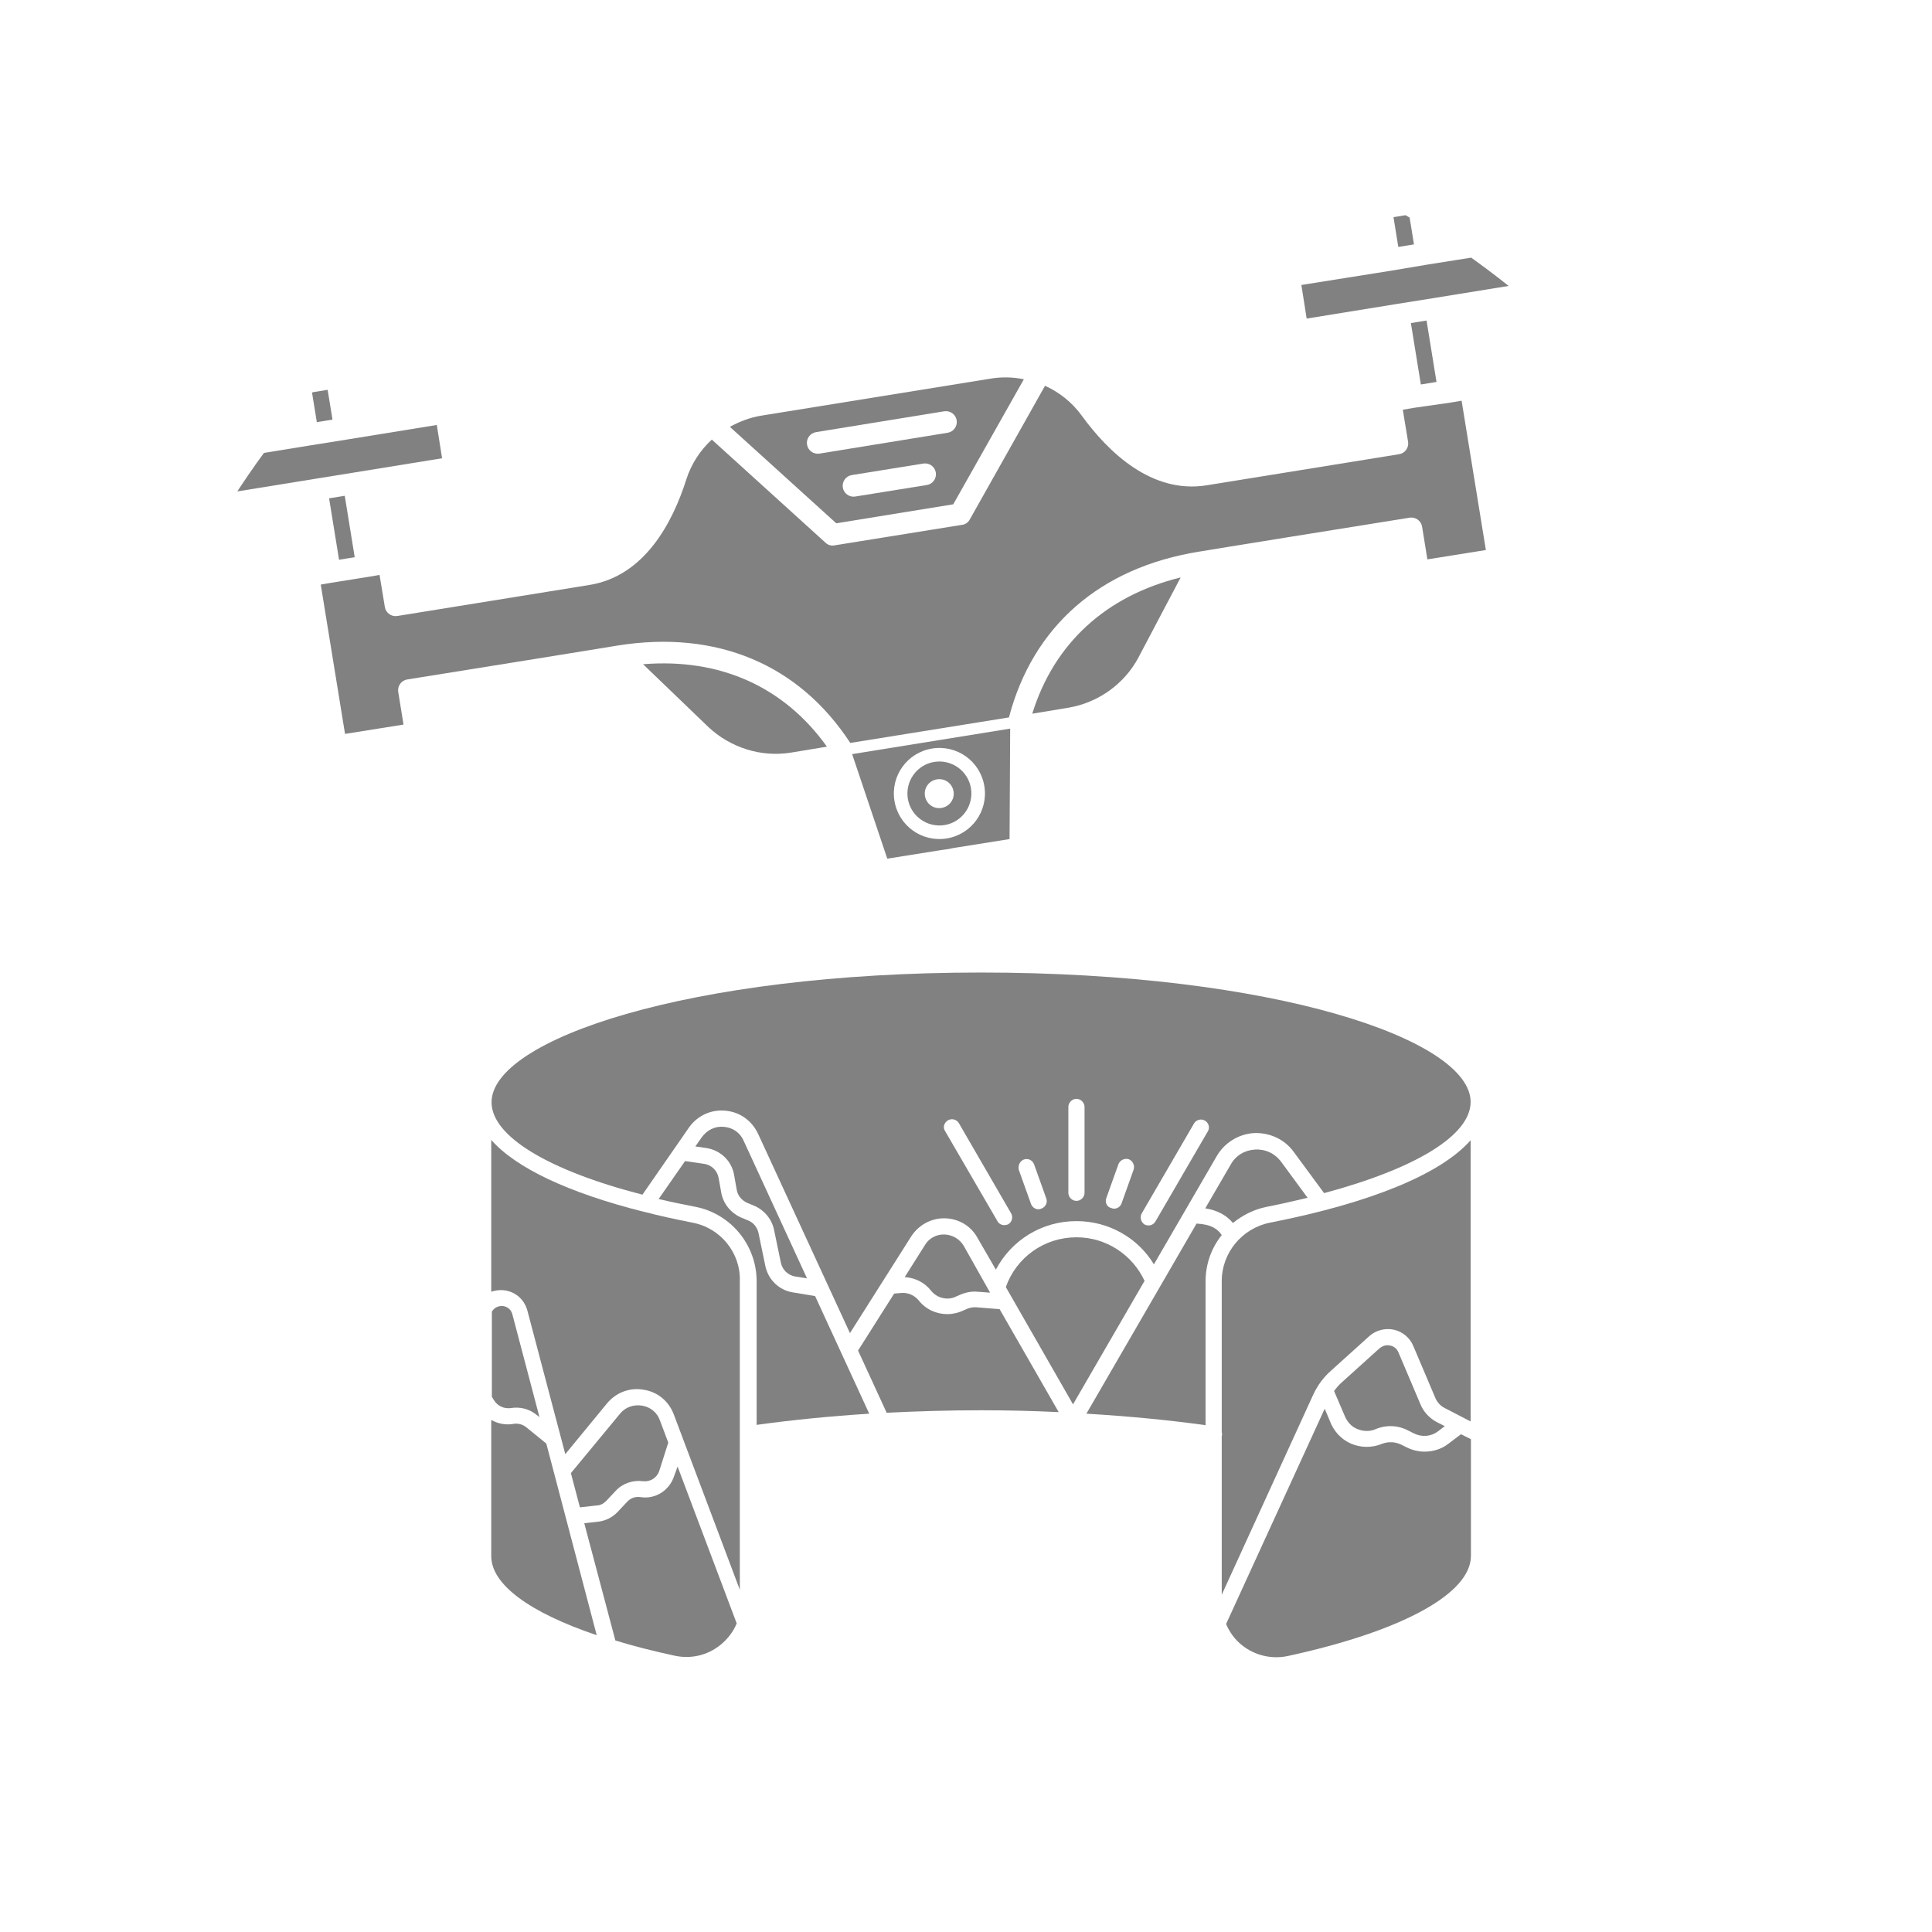 <?xml version="1.0" encoding="utf-8"?>
<!-- Generator: Adobe Illustrator 28.0.0, SVG Export Plug-In . SVG Version: 6.00 Build 0)  -->
<svg version="1.1" id="Layer_2" xmlns="http://www.w3.org/2000/svg" xmlns:xlink="http://www.w3.org/1999/xlink" x="0px" y="0px"
	 viewBox="0 0 621 621" style="enable-background:new 0 0 621 621;" xml:space="preserve">
<style type="text/css">
	.st0{clip-path:url(#SVGID_00000016057980997018245220000003991417373717223568_);}
	.st1{fill:#818181;}
</style>
<g>
	<defs>
		<path id="SVGID_1_" d="M590,310.5C590,464.9,464.9,590,310.5,590S31,464.9,31,310.5c0-110,63.6-205.2,156-250.8
			c3.2-1.6,6.5-3.1,9.7-4.6c5.5-2.5,11.1-4.7,16.8-6.8c30.2-11.2,62.9-17.3,97-17.3c108.4,0,202.6,61.5,248.7,151.8
			c2,3.9,19.8,49.8,20.9,53.5C586.5,260,590,284.8,590,310.5z"/>
	</defs>
	<clipPath id="SVGID_00000145041226368325575430000015292795665433141652_">
		<use xlink:href="#SVGID_1_"  style="overflow:visible;"/>
	</clipPath>
</g>
<g>
	<defs>
		<path id="SVGID_00000011725898575431646880000009625872464451109562_" d="M590,310.5C590,464.9,464.9,590,310.5,590
			S31,464.9,31,310.5c0-110,63.6-205.2,156-250.8c3.2-1.6,6.5-3.1,9.7-4.6c5.5-2.5,11.1-4.7,16.8-6.8c30.2-11.2,62.9-17.3,97-17.3
			c108.4,0,202.6,61.5,248.7,151.8c2,3.9,19.8,49.8,20.9,53.5C586.5,260,590,284.8,590,310.5z"/>
	</defs>
	<clipPath id="SVGID_00000129895893077034175240000015930129118826623115_">
		<use xlink:href="#SVGID_00000011725898575431646880000009625872464451109562_"  style="overflow:visible;"/>
	</clipPath>
	<g style="clip-path:url(#SVGID_00000129895893077034175240000015930129118826623115_);">
		<path class="st1" d="M254.3,241.9l11.5-1.9c-13.8-19.3-34.4-28.5-59.1-26.5l20.9,20.1C234.7,240.3,244.6,243.5,254.3,241.9z"/>
		
			<rect x="448.7" y="69.5" transform="matrix(0.987 -0.16 0.16 0.987 -6.08 72.994)" class="st1" width="5.1" height="9.7"/>
		<path class="st1" d="M306.4,162.1l22.7-40.2c-3.5-0.7-7.1-0.8-10.7-0.2l-73.7,11.9c-3.7,0.6-7,1.9-10.1,3.6l34.2,31L306.4,162.1
			L306.4,162.1z M297.9,155.9l-23,3.7c-1.9,0.3-3.7-1-4-2.9s1-3.7,2.9-4l23-3.7c1.9-0.3,3.7,1,4,2.9S299.8,155.6,297.9,155.9z
			 M259.4,142.9c-0.3-1.9,1-3.7,2.9-4l41.2-6.7c1.9-0.3,3.7,1,4,2.9s-1,3.7-2.9,4l-41.2,6.7C261.5,146.1,259.7,144.8,259.4,142.9z"
			/>
		
			<rect x="101" y="125.7" transform="matrix(0.987 -0.16 0.16 0.987 -19.515 18.208)" class="st1" width="5.1" height="9.7"/>
		<polygon class="st1" points="113.1,152 142.1,147.3 140.4,136.6 111.4,141.3 99.5,143.2 70.5,147.9 72.3,158.6 101.3,153.9 		"/>
		
			<rect x="107.3" y="159.7" transform="matrix(0.987 -0.16 0.16 0.987 -25.678 19.719)" class="st1" width="5.1" height="20"/>
		<path class="st1" d="M454.4,131.1l-3.5,0.6l1.7,10.3c0.3,1.9-1,3.7-2.9,4l-61.9,10c-17.6,2.8-31.5-10.6-40.1-22.4
			c-3.1-4.3-7.2-7.5-11.8-9.6L311.7,167c-0.5,0.9-1.4,1.6-2.5,1.7l-41,6.6c-1,0.2-2.1-0.1-2.9-0.9l-36.5-33.1
			c-3.7,3.4-6.6,7.8-8.2,12.8c-4.4,13.9-13.4,31-31,33.9l-61.9,10c-1.9,0.3-3.7-1-4-2.9l-1.7-10.3l-3.5,0.6l-11.9,1.9l-3.5,0.6
			l7.8,48l18.8-3l-1.7-10.5c-0.3-1.9,1-3.7,2.9-4l38-6.1l19.8-3.2l9.8-1.6c31.8-5.1,58.3,6,74.8,31.3l51-8.2
			c7.7-29.3,29.3-48.2,61.2-53.3l9.8-1.6l19.8-3.2l38-6.1c1.9-0.3,3.7,1,4,2.9l1.7,10.5l18.8-3l-7.8-48l-3.5,0.6L454.4,131.1z"/>
		<polygon class="st1" points="459.1,85 447.2,87 418.3,91.6 420,102.4 449,97.7 460.9,95.8 489.9,91.1 488.1,80.4 		"/>
		
			<rect x="455.1" y="103.5" transform="matrix(0.987 -0.16 0.16 0.987 -12.244 74.505)" class="st1" width="5.1" height="20"/>
		<path class="st1" d="M366,211.2l13.5-25.6c-24,5.9-40.7,21.2-47.7,43.8l11.5-1.9C353,225.9,361.5,219.8,366,211.2z"/>
		<g>
			<path class="st1" d="M303.6,265.2c5.6-0.9,9.4-6.2,8.5-11.8c-0.9-5.6-6.2-9.4-11.8-8.5s-9.4,6.2-8.5,11.8
				C292.7,262.3,298,266.1,303.6,265.2z M301.2,250.5c2.5-0.4,4.9,1.3,5.3,3.9c0.4,2.5-1.3,4.9-3.9,5.3c-2.5,0.4-4.9-1.3-5.3-3.9
				C296.9,253.3,298.6,250.9,301.2,250.5z"/>
			<path class="st1" d="M285.2,276l16.3-2.6c1.5-0.2,2.5-0.4,3.4-0.5c0.8-0.2,1.9-0.4,3.3-0.6l16.3-2.6l0.2-35.5l-50.8,8.2
				L285.2,276z M299.6,240.6c8-1.3,15.5,4.1,16.8,12.1c1.3,8-4.1,15.5-12.1,16.8c-8,1.3-15.5-4.1-16.8-12.1
				C286.2,249.4,291.6,241.9,299.6,240.6z"/>
		</g>
	</g>
</g>
<g>
	<path class="st1" d="M164.2,452.6c3-0.5,6,0.3,8.3,2.2l0.9,0.7l-8.7-33c-0.6-2.3-2.6-2.7-3.2-2.7c-1.1-0.1-2.6,0.4-3.4,1.8V449
		l0.7,1.1C159.9,451.9,162,452.9,164.2,452.6z"/>
	<path class="st1" d="M169.2,458.8c-1.2-1-2.8-1.4-4.3-1.1c-2.5,0.4-4.9-0.1-7-1.3v43.8c0,9.1,12.3,18.1,33.9,25.4L175.6,464
		L169.2,458.8z"/>
	<path class="st1" d="M194.8,482.5l3.1-3.3c2.2-2.4,5.5-3.5,8.7-3.1c2.3,0.3,4.5-1,5.3-3.3l2.9-9.1l-2.7-7.2
		c-0.9-2.5-3.1-4.3-5.8-4.7c-2.7-0.4-5.3,0.5-7,2.6l-15.8,19.1l2.9,11l5.4-0.6C192.9,483.9,194,483.3,194.8,482.5z"/>
	<path class="st1" d="M232.7,362.2c-2.8-0.3-5.4,1-7.1,3.3l-2.1,3l3.5,0.5c4.6,0.7,8.3,4.2,9,8.9l0.8,4.5c0.3,1.9,1.6,3.4,3.3,4.2
		l2.4,1c3.2,1.4,5.6,4.3,6.3,7.7l2.2,10.6c0.5,2.3,2.3,4,4.6,4.4l3.8,0.6l-20.4-44.3C237.9,364.1,235.5,362.4,232.7,362.2z"/>
	<path class="st1" d="M216.7,474.4c-1.5,4.7-6.1,7.6-10.9,6.8c-1.6-0.2-3.1,0.3-4.2,1.5l-3.1,3.3c-1.6,1.7-3.8,2.8-6.1,3.1l-4.6,0.5
		l10,37.7c5.8,1.8,12.2,3.4,19.1,4.9c5.2,1.1,10.5-0.1,14.7-3.5c2.3-1.9,4.1-4.2,5.2-6.9l-19-50.4L216.7,474.4z"/>
	<path class="st1" d="M206.5,384l14.9-21.5c2.7-3.9,7.1-5.9,11.7-5.5c4.7,0.4,8.6,3.2,10.6,7.5l29.5,64l19.7-31.1
		c2.4-3.7,6.5-5.9,10.8-5.8c4.4,0.1,8.4,2.4,10.5,6.3l5.9,10.2c5-9.5,14.8-15.6,25.9-15.6c10.3,0,19.7,5.3,24.9,13.9l20.2-34.8
		c2.5-4.3,7-7.1,12-7.4c5-0.2,9.8,2,12.7,6l9.8,13.3c29.5-7.9,47.1-18.6,47.1-29.3c0-20.1-63.2-41.6-157.4-41.6S158,334.2,158,354.3
		C158,365.2,176.2,376.2,206.5,384z M367,390l16.8-28.9c0.7-1.2,2.3-1.6,3.5-0.9c1.2,0.7,1.7,2.3,0.9,3.5l-16.8,28.9
		c-0.5,0.8-1.3,1.3-2.2,1.3c-0.4,0-0.9-0.1-1.3-0.3C366.7,392.8,366.3,391.2,367,390z M355.6,385.1l3.9-10.9c0.5-1.3,2-2,3.3-1.6
		c1.3,0.5,2,2,1.6,3.3l-3.9,10.9c-0.4,1.1-1.4,1.7-2.4,1.7c-0.3,0-0.6-0.1-0.9-0.2C355.8,388,355.1,386.5,355.6,385.1z M343.4,355.8
		c0-1.4,1.2-2.6,2.6-2.6s2.6,1.2,2.6,2.6v27.6c0,1.4-1.2,2.6-2.6,2.6s-2.6-1.2-2.6-2.6V355.8z M329.1,372.7c1.3-0.5,2.8,0.2,3.3,1.6
		l3.9,10.9c0.5,1.3-0.2,2.8-1.6,3.3c-0.3,0.1-0.6,0.2-0.9,0.2c-1.1,0-2-0.7-2.4-1.7l-3.9-10.9C327.1,374.7,327.8,373.2,329.1,372.7z
		 M304.7,360.1c1.2-0.7,2.8-0.3,3.5,0.9L325,390c0.7,1.2,0.3,2.8-0.9,3.5c-0.4,0.2-0.9,0.3-1.3,0.3c-0.9,0-1.8-0.5-2.2-1.3
		l-16.8-28.9C303,362.4,303.4,360.9,304.7,360.1z"/>
	<path class="st1" d="M403.4,369.5c-3.3,0.2-6.2,1.9-7.8,4.8l-8.2,14.1c3.9,0.6,6.8,2.2,8.9,4.7c3.1-2.5,6.8-4.4,10.9-5.2
		c4.6-0.9,8.9-1.9,13.1-2.9l-8.6-11.7C409.7,370.7,406.7,369.3,403.4,369.5z"/>
	<path class="st1" d="M309.8,400.5c-1.3-2.2-3.6-3.6-6.2-3.7c-2.6-0.1-5,1.2-6.3,3.4l-6.5,10.3c3.3,0.2,6.4,1.7,8.5,4.4
		c1.9,2.4,5.4,3.2,8.1,1.8l0.7-0.3c1.9-0.9,4-1.4,6.1-1.2l4.1,0.3l-0.1-0.1c0,0,0,0,0,0L309.8,400.5z"/>
	<path class="st1" d="M465.5,464.1c-2.2,1.7-4.9,2.5-7.6,2.5c-2,0-4-0.5-5.8-1.4l-1.6-0.8c-2-1-4.3-1.1-6.3-0.3
		c-3.2,1.3-6.8,1.3-10-0.1c-3.2-1.4-5.6-4.1-6.8-7.4l-1.6-3.8L394.1,522c1.1,2.6,2.8,5,5.1,6.8c4.1,3.3,9.5,4.6,14.7,3.5
		c36.9-8,58.9-20.1,58.9-32.2v-37.5l-3.2-1.6L465.5,464.1z"/>
	<path class="st1" d="M436.2,459.3c1.9,0.8,4,0.9,5.9,0.1c3.5-1.5,7.4-1.3,10.7,0.5l1.6,0.8c2.5,1.3,5.6,1.1,7.9-0.7l2.1-1.6
		l-2.4-1.2c-2.5-1.3-4.5-3.4-5.5-6l-7-16.5c-0.5-1.2-1.5-2-2.7-2.2c-1.2-0.3-2.4,0.1-3.4,0.9l-12.3,11.1c-0.9,0.8-1.6,1.7-2.3,2.6
		l3.3,7.7C432.9,456.9,434.3,458.5,436.2,459.3z"/>
	<path class="st1" d="M384.6,393.3l-35.4,61.1c13.3,0.8,26.2,2,38.3,3.7v-46.2c0-5.6,1.9-10.8,5.2-14.9
		C391.5,395.1,389.3,393.5,384.6,393.3z"/>
	<path class="st1" d="M408.2,393c-9,1.8-15.5,9.7-15.5,18.8v48.5c0.1,0.3,0.1,0.7,0.1,1c0,0.1-0.1,0.1-0.1,0.2v51.1l29.4-64.3
		c1.4-3,3.3-5.6,5.7-7.7l12.3-11.1c2.1-1.9,5.1-2.7,7.9-2.1c2.8,0.6,5.2,2.6,6.3,5.3l7,16.5c0.6,1.5,1.7,2.7,3.1,3.4l8.3,4.3v-90.4
		C463.2,377.3,440.8,386.6,408.2,393z"/>
	<path class="st1" d="M222.6,393c-5.5-1.1-10.7-2.2-15.6-3.5c0,0,0,0-0.1,0c-24.2-6.1-41.1-14.1-49-23.1v48.8
		c1.2-0.4,2.5-0.6,3.8-0.5c3.8,0.3,6.8,2.9,7.8,6.5l12.2,46.2l13.4-16.3c2.9-3.5,7.3-5.2,11.8-4.4c4.5,0.7,8.1,3.7,9.7,8l21.2,56.3
		v-99.2C238.1,402.7,231.6,394.7,222.6,393z"/>
	<path class="st1" d="M254.8,415.4c-4.4-0.7-7.9-4.1-8.8-8.5l-2.2-10.6c-0.4-1.8-1.6-3.3-3.3-4l-2.4-1c-3.3-1.5-5.7-4.5-6.3-8.1
		l-0.8-4.5c-0.4-2.4-2.3-4.3-4.7-4.6l-6.1-0.9l-8.5,12.2c3.8,0.9,7.7,1.7,11.8,2.5c11.4,2.2,19.7,12.3,19.7,23.9v46.2
		c11.5-1.6,23.7-2.8,36.2-3.6L262,416.6L254.8,415.4z"/>
	<path class="st1" d="M346,397.7c-10.3,0-19.3,6.4-22.7,16l21.6,37.7l23-39.7C363.9,403.2,355.5,397.7,346,397.7z"/>
	<path class="st1" d="M313.8,420.2c-1.2-0.1-2.4,0.2-3.4,0.7l-0.7,0.3c-1.7,0.8-3.5,1.2-5.2,1.2c-3.5,0-6.9-1.5-9.2-4.4
		c-1.4-1.7-3.5-2.6-5.7-2.4l-2.2,0.2l-11.6,18.3l9.2,20c10-0.5,20.2-0.8,30.4-0.8c8.4,0,16.7,0.2,24.9,0.6l-19-33.1L313.8,420.2z"/>
</g>
</svg>
